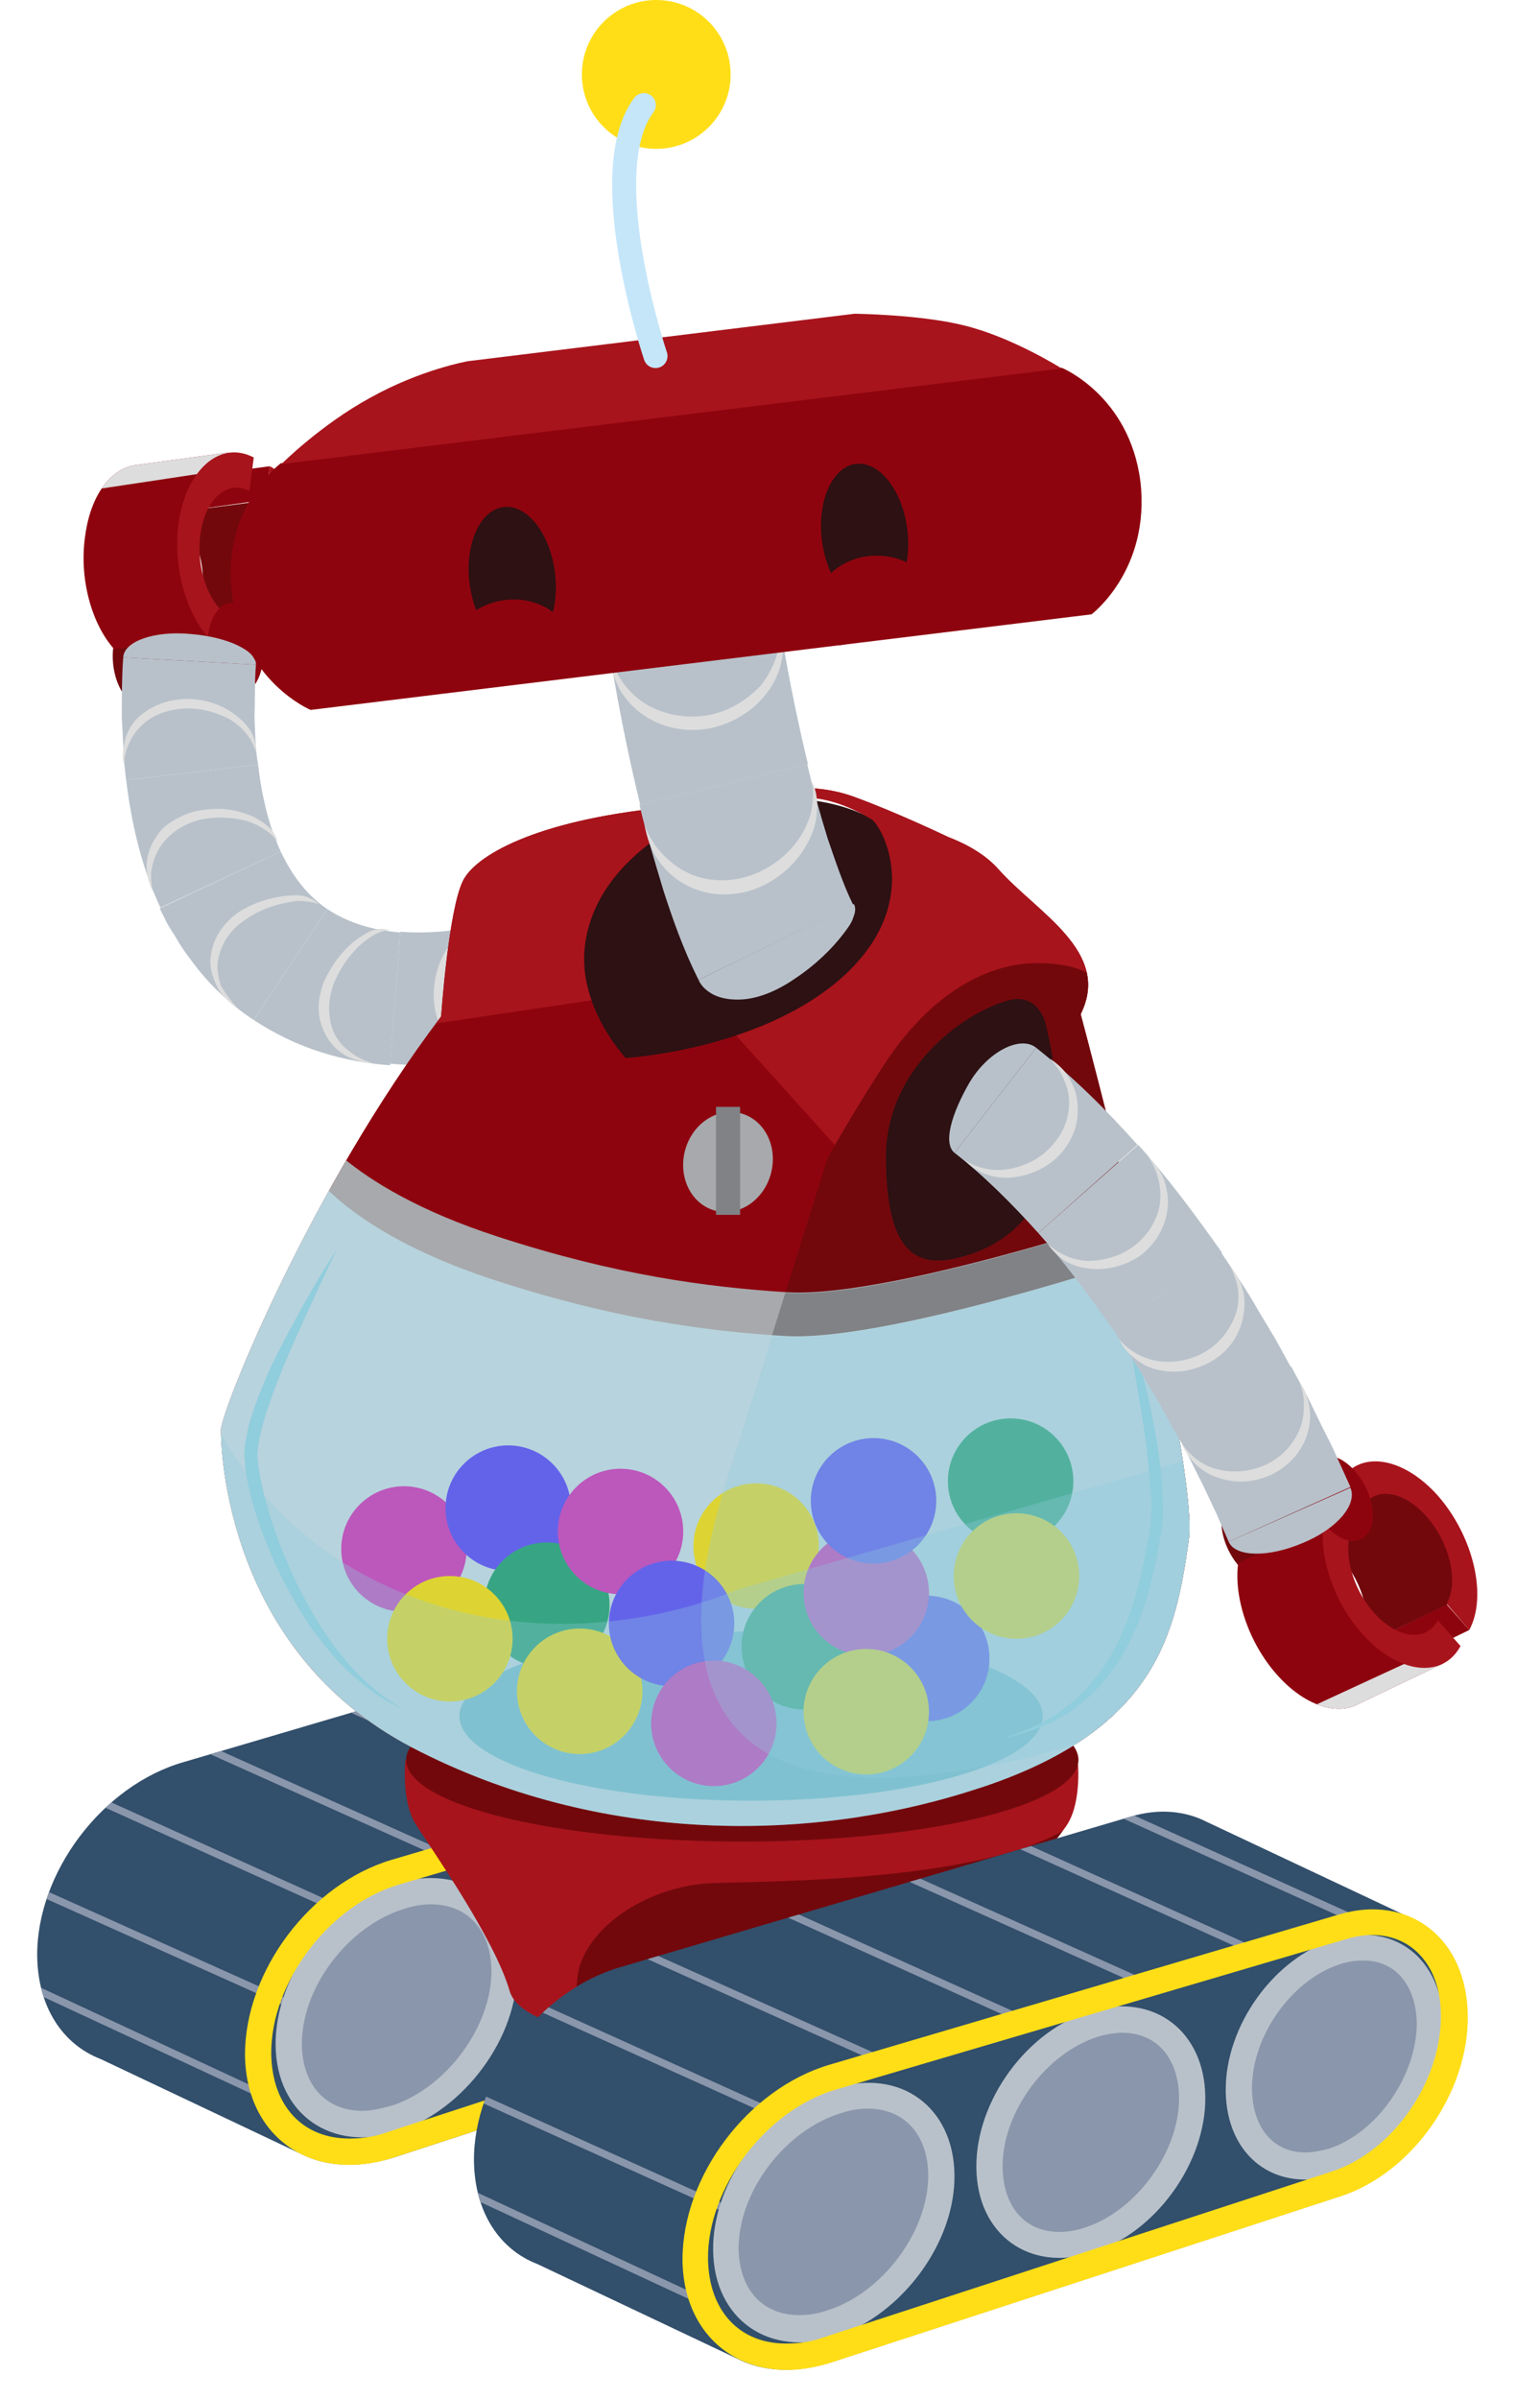 <?xml version="1.0" encoding="utf-8"?>
<!-- Generator: Adobe Illustrator 26.3.1, SVG Export Plug-In . SVG Version: 6.00 Build 0)  -->
<svg version="1.1" id="Layer_1" xmlns="http://www.w3.org/2000/svg" xmlns:xlink="http://www.w3.org/1999/xlink" x="0px" y="0px"
	 viewBox="0 0 211.2 328.8" style="enable-background:new 0 0 211.2 328.8;" xml:space="preserve">
<style type="text/css">
	.st0{fill:#72080C;}
	.st1{fill:#8E040E;}
	.st2{clip-path:url(#SVGID_00000040577234794377501560000015002887331693945256_);fill:#8E040E;}
	.st3{clip-path:url(#SVGID_00000040577234794377501560000015002887331693945256_);fill:#DDDDDD;}
	.st4{fill:#A8141C;}
	.st5{fill:#B8C1CA;}
	.st6{fill:#DDDDDD;}
	.st7{fill:none;stroke:#DDDDDD;stroke-width:1.512;stroke-miterlimit:10;}
	.st8{clip-path:url(#SVGID_00000178900855864654764070000003556876163646781825_);fill:#324F6B;}
	.st9{clip-path:url(#SVGID_00000178900855864654764070000003556876163646781825_);}
	.st10{fill:none;stroke:#8A96AB;stroke-miterlimit:10;}
	.st11{fill:#8A96AB;}
	.st12{fill:#FFDE17;}
	.st13{clip-path:url(#SVGID_00000173156227221715866520000014754734583389392575_);fill:#A8141C;}
	.st14{clip-path:url(#SVGID_00000173156227221715866520000014754734583389392575_);fill:#72080C;}
	.st15{fill:#2D1113;}
	.st16{clip-path:url(#SVGID_00000075882881780921359220000014923414309546210735_);fill:#8E040E;}
	.st17{clip-path:url(#SVGID_00000075882881780921359220000014923414309546210735_);fill:#A8141C;}
	.st18{clip-path:url(#SVGID_00000075882881780921359220000014923414309546210735_);fill:#72080C;}
	.st19{clip-path:url(#SVGID_00000075882881780921359220000014923414309546210735_);fill:#A7A9AC;}
	.st20{clip-path:url(#SVGID_00000075882881780921359220000014923414309546210735_);fill:#808285;}
	.st21{clip-path:url(#SVGID_00000075882881780921359220000014923414309546210735_);fill:#2D1113;}
	.st22{clip-path:url(#SVGID_00000075882881780921359220000014923414309546210735_);fill:#B7D3DD;}
	.st23{clip-path:url(#SVGID_00000075882881780921359220000014923414309546210735_);fill:#7ABDCC;}
	.st24{clip-path:url(#SVGID_00000075882881780921359220000014923414309546210735_);}
	.st25{fill:#BC57BC;}
	.st26{fill:#6363EA;}
	.st27{fill:#37A583;}
	.st28{fill:#DDD433;}
	.st29{opacity:0.31;clip-path:url(#SVGID_00000075882881780921359220000014923414309546210735_);fill:#90CDDD;}
	.st30{fill:#90CDDD;}
	.st31{clip-path:url(#SVGID_00000111888741086797415810000011850407313977204908_);fill:#324F6B;}
	.st32{clip-path:url(#SVGID_00000111888741086797415810000011850407313977204908_);}
	.st33{clip-path:url(#SVGID_00000124881323861287544040000007234506398819557055_);fill:#8E040E;}
	.st34{clip-path:url(#SVGID_00000124881323861287544040000007234506398819557055_);fill:#DDDDDD;}
	.st35{fill:#A7A9AC;}
	.st36{fill:#808285;}
	.st37{fill:none;stroke:#C5E6F9;stroke-width:3.289;stroke-linecap:round;stroke-miterlimit:10;}
</style>
<g>
	<g>
		<g>
			<g>
				<path class="st0" d="M24.1,65.6c4.6,2.4,7.5,10.4,6.5,17.7c-1,7.3-5.7,11.3-10.3,8.9l0.7-4.6c3,1.6,6-1,6.7-5.8
					s-1.2-10-4.2-11.5L24.1,65.6z"/>
			</g>
			<g>
				
					<ellipse transform="matrix(0.995 -9.757663e-02 9.757663e-02 0.995 -8.753 2.319)" class="st0" cx="19.3" cy="90.6" rx="3.8" ry="6.3"/>
			</g>
		</g>
		<polygon class="st1" points="23.5,70.3 36.4,68.5 37,63.9 24.1,65.6 		"/>
		<path class="st0" d="M23.5,70.3l4.1,1.1l2,9.7l-2.1,6l10,0.3l4.7-5.6c0,0-0.5-3.3-1-8.7c-0.4-4-4.7-4.5-4.7-4.5L23.5,70.3z"/>
		<g>
			<defs>
				<path id="SVGID_1_" d="M26.4,70.3l-0.8,7.9l2.9,9l-10.1,1.3L18.1,91c-0.9-0.5-1.8-1.2-2.5-2.1l0,0l0,0
					c-3.1-3.5-4.8-9.8-3.9-15.6c0.8-5.7,3.7-9.3,7.2-9.6l0,0L31.4,62l-1.1,1.6L26.4,70.3z"/>
			</defs>
			<clipPath id="SVGID_00000100371996109960533100000011633096008639856063_">
				<use xlink:href="#SVGID_1_"  style="overflow:visible;"/>
			</clipPath>
			<polygon style="clip-path:url(#SVGID_00000100371996109960533100000011633096008639856063_);fill:#8E040E;" points="13.7,90.8 
				8,79.7 9,69.3 14.6,62.9 34.1,60.2 33.7,64.7 27.1,72.4 27.7,81.8 31.4,88.9 			"/>
			<path style="clip-path:url(#SVGID_00000100371996109960533100000011633096008639856063_);fill:#DDDDDD;" d="M10.2,67.5
				c0.2,0,20-3,20-3l4.5-3.5c0,0-19.2,1.8-19.4,1.9C15,62.9,10.2,67.5,10.2,67.5z"/>
		</g>
		<polygon class="st0" points="20,96.9 33.1,95.1 28.5,87.2 15.5,89 		"/>
		<g>
			<g>
				<path class="st4" d="M34.8,62.7c-4.6-2.4-9.2,1.6-10.3,8.9c-1,7.3,1.9,15.3,6.5,17.7l0.7-4.6c-3-1.6-4.9-6.8-4.2-11.6
					s3.7-7.4,6.7-5.8L34.8,62.7z"/>
			</g>
			<g>
				<path class="st4" d="M37,63.9c4.6,2.4,7.5,10.4,6.5,17.7c-1,7.3-5.7,11.3-10.3,8.9l0.7-4.6c3,1.6,6-1,6.7-5.8s-1.2-10-4.2-11.5
					L37,63.9z"/>
			</g>
			<g>
				
					<ellipse transform="matrix(0.995 -9.757663e-02 9.757663e-02 0.995 -8.52 3.573)" class="st1" cx="32.3" cy="88.9" rx="3.8" ry="6.3"/>
			</g>
		</g>
	</g>
	<g>
		<g>
			<g>
				<g>
					<path class="st5" d="M67.2,126.6c1.6-0.4,4,3.1,5.8,7.8c1.8,4.7,1,9.3-1.4,9.9L67.2,126.6z"/>
				</g>
				<g>
					<g>
						<path class="st5" d="M54.9,127.7c3.9,0.3,8.2-0.1,12.3-1.2l4.4,17.7c-5.8,1.4-11.8,2.1-18.1,1.6L54.9,127.7z"/>
					</g>
					<g>
						<path class="st6" d="M69.5,144.8c-1.2,0.4-2.5,0.5-3.8,0.2c-1.3-0.3-2.4-0.8-3.3-1.7c-1.9-1.6-2.8-4-2.9-6.4
							c-0.1-2.4,0.5-4.8,1.7-6.7c0.6-0.9,1.3-1.8,2-2.3c0.8-0.6,1.7-0.9,2.6-0.9c-1.7,0.6-3,2-3.8,3.8c-0.8,1.8-1.3,4-1.1,6.1
							c0.1,2.1,0.9,4.2,2.4,5.7C64.6,144.1,67,145,69.5,144.8z"/>
					</g>
				</g>
				<g>
					<g>
						<path class="st5" d="M44.9,124.6c2.7,1.8,6.1,2.9,10,3.2l-1.4,18.2c-3.1-0.2-6.4-0.8-9.5-1.8c-3.2-1-6.3-2.5-9.2-4.4
							L44.9,124.6z"/>
					</g>
					<g>
						<path class="st6" d="M51.2,145.7c-0.7,0-1.4-0.1-2-0.3c-0.7-0.2-1.3-0.4-1.9-0.8c-1.2-0.7-2.1-1.7-2.7-2.9
							c-0.6-1.2-0.9-2.3-0.9-3.6c0-1.2,0.3-2.4,0.7-3.5c0.5-1.1,1.1-2.1,1.8-3.1c0.7-0.9,1.5-1.8,2.4-2.5c0.8-0.6,1.7-1.2,2.5-1.5
							c0.4-0.1,0.8-0.2,1.2-0.2c0.4,0,0.8,0.1,1.2,0.2c-0.8,0-1.6,0.3-2.3,0.7c-0.7,0.4-1.5,1-2.2,1.7c-1.3,1.3-2.6,3.2-3.3,5.1
							c-0.7,2-0.8,4.2,0,6.3c0.4,1,1.1,1.9,2.1,2.7C48.8,144.8,49.9,145.4,51.2,145.7z"/>
					</g>
				</g>
				<g>
					<g>
						<path class="st5" d="M38.5,116.7c1.6,3.4,3.7,6.1,6.4,7.9l-10.1,15.2c-2.9-1.9-5.5-4.3-7.6-6.9c-1-1.3-2.1-2.7-2.9-4.1
							c-0.4-0.7-0.9-1.4-1.3-2.1l-1.1-2.2L38.5,116.7z"/>
					</g>
					<g>
						<path class="st6" d="M32.7,138.3c-0.6-0.4-1.2-0.9-1.7-1.4c-0.3-0.3-0.5-0.5-0.7-0.8c-0.2-0.3-0.4-0.6-0.6-1
							c-0.6-1.3-1-2.7-0.8-4c0.3-2.6,1.8-4.6,3.7-6c2-1.3,4.4-2.1,6.5-2.3c1-0.1,2.1-0.2,2.8,0.1c0.2,0,0.4,0.1,0.5,0.2
							c0.2,0.1,0.4,0.1,0.5,0.2c0.3,0.2,0.6,0.4,0.8,0.7c-0.6-0.4-1.4-0.4-2.1-0.5c-0.8-0.1-1.7,0.1-2.7,0.3
							c-1.9,0.4-3.9,1.2-5.6,2.5c-1.7,1.2-3,3-3.4,5.3c-0.2,1.1,0,2.3,0.4,3.5C30.9,136.1,31.7,137.3,32.7,138.3z"/>
					</g>
				</g>
				<g>
					<g>
						<path class="st5" d="M35.4,104.8c0.5,4.4,1.5,8.5,3.1,11.9l-16.5,7.7c-2.7-5.8-4-11.8-4.7-17.5L35.4,104.8z"/>
					</g>
					<g>
						<path class="st6" d="M21,122.3c-0.6-1.2-0.9-2.5-0.9-3.8c0.1-1.3,0.5-2.6,1.2-3.6c0.6-1.1,1.5-1.9,2.6-2.5
							c1-0.6,2.2-1.1,3.3-1.3c1.2-0.2,2.4-0.3,3.6-0.2c1.2,0.1,2.3,0.4,3.4,0.8c1,0.4,1.9,1,2.6,1.6c0.7,0.6,1.1,1.4,1.3,2.2
							c-0.4-0.7-1-1.3-1.8-1.8c-0.7-0.5-1.6-0.9-2.5-1.2c-1.9-0.5-4.1-0.6-6.2-0.2c-2,0.5-3.9,1.5-5.3,3.3c-0.7,0.9-1.1,1.9-1.4,3
							C20.6,119.8,20.7,121,21,122.3z"/>
					</g>
				</g>
				<g>
					<g>
						<path class="st5" d="M35.1,91.1c-0.2,2.4-0.1,4.7-0.2,7c0.1,2.3,0.1,4.6,0.5,6.7l-18.1,2.1c-0.4-2.9-0.4-5.7-0.6-8.5
							c0-2.8,0-5.6,0.2-8.3L35.1,91.1z"/>
					</g>
					<g>
						<path class="st6" d="M17,104.8c-0.3-1.2-0.1-2.4,0.2-3.6c0.4-1.2,1-2.2,1.9-3c1.8-1.6,4.2-2.4,6.6-2.4c2.4,0,4.8,0.8,6.6,2.2
							c0.9,0.7,1.7,1.5,2.2,2.4c0.5,0.9,0.6,1.9,0.6,2.8c-0.4-1.8-1.7-3.4-3.4-4.5c-1.8-1-3.8-1.6-5.9-1.6c-2.1,0-4.3,0.6-5.9,1.9
							C18.3,100.3,17.1,102.4,17,104.8z"/>
					</g>
				</g>
				<g>
					<path class="st5" d="M35.1,91.1c0.1-1.9-3.9-3.8-8.9-4.2c-5-0.5-9.2,1-9.3,3.2L35.1,91.1z"/>
				</g>
			</g>
		</g>
	</g>
	<g>
		<path class="st7" d="M84.8,134.5"/>
	</g>
	<g>
		<g>
			<defs>
				<path id="SVGID_00000060747445741155604100000001230656781406080395_" d="M134.5,235.2L134.5,235.2l-28.9-13.6
					c-2.9-1.5-6.6-1.9-10.5-0.7l-69.9,20.6C14,244.7,5,256.7,5.1,268.1v0c0.1,7,3.5,12.1,8.7,14.1l28.1,13.3l0,0
					c3.4,1.5,7.6,1.6,12.1,0.2l69.9-22.8c9.8-3.2,17.5-14.2,17.4-24.7C141.3,242.1,138.6,237.4,134.5,235.2z"/>
			</defs>
			<clipPath id="SVGID_00000016774358548518870170000008918692686967132857_">
				<use xlink:href="#SVGID_00000060747445741155604100000001230656781406080395_"  style="overflow:visible;"/>
			</clipPath>
			<path style="clip-path:url(#SVGID_00000016774358548518870170000008918692686967132857_);fill:#324F6B;" d="M6.1,252.4L17,240.8
				l81-23.9l20.5,4.9l21.6,12.5c0,0,11.5,35.5,11.3,35.9c-0.2,0.4-56.4,17.1-56.4,17.1l-51.3,13.4L0,284.4L6.1,252.4z"/>
			<g style="clip-path:url(#SVGID_00000016774358548518870170000008918692686967132857_);">
				<line class="st10" x1="3.5" y1="272" x2="37.7" y2="287.9"/>
				<line class="st10" x1="92.6" y1="219.9" x2="127.6" y2="235.7"/>
				<line class="st10" x1="78.6" y1="224.2" x2="113.6" y2="240"/>
				<line class="st10" x1="62.9" y1="228.4" x2="97.9" y2="244.1"/>
				<line class="st10" x1="46.6" y1="233.5" x2="81.6" y2="249.3"/>
				<line class="st10" x1="28" y1="239.5" x2="63" y2="255.2"/>
				<line class="st10" x1="13.1" y1="246.6" x2="48.1" y2="262.4"/>
				<line class="st10" x1="5" y1="259.1" x2="40" y2="274.8"/>
			</g>
		</g>
		<g>
			<path class="st5" d="M70.9,270c0.1,9.3-7.2,19.1-16.2,22.1c-9.2,3-16.8-2.3-16.9-11.8c-0.1-9.5,7.4-19.5,16.7-22.2
				C63.5,255.4,70.9,260.7,70.9,270z"/>
			<path class="st11" d="M49.7,289.3c-5,0-8.2-3.5-8.3-9c-0.1-7.9,6.4-16.4,14.1-18.7c1.2-0.4,2.4-0.6,3.6-0.6c5,0,8.2,3.5,8.3,9
				c0.1,7.7-6.2,16.2-13.7,18.6C52.2,289,50.9,289.3,49.7,289.3z"/>
			<path class="st5" d="M137.9,249.2c0.1,8.8-6.4,18-14.6,20.7c-8.3,2.7-15.1-2.4-15.2-11.4c-0.1-9,6.7-18.3,14.9-20.8
				C131.3,235.2,137.9,240.4,137.9,249.2z"/>
			<path class="st5" d="M105.3,259.3c0.1,9-6.8,18.6-15.4,21.3c-8.7,2.8-15.9-2.4-16-11.6c-0.1-9.2,7-18.9,15.8-21.5
				C98.3,245,105.3,250.3,105.3,259.3z"/>
			<path class="st12" d="M123.6,234.3l-69.9,20.6c-11.1,3.3-20.1,15.2-20.1,26.7c0.1,11.4,9.3,17.7,20.4,14.1l69.9-22.8
				c9.8-3.2,17.5-14.2,17.4-24.7C141.3,237.6,133.4,231.4,123.6,234.3z M122.8,269.5l-69.9,22.8c-1.7,0.6-3.4,0.8-5,0.8
				c-6.4,0-10.6-4.5-10.7-11.6c-0.1-9.7,7.9-20.4,17.5-23.2l69.9-20.6c1.3-0.4,2.5-0.6,3.7-0.6c5.6,0,9.4,4.4,9.4,11
				C137.8,257.2,131.1,266.8,122.8,269.5z"/>
		</g>
	</g>
	<g>
		<g>
			<defs>
				<path id="SVGID_00000139268362706047200890000016047303249318702255_" d="M147.8,241.2c0,0,0.6,5.6-1.4,8.8
					s-13.4,15.3-12.9,22.9c0.5,7.6-25.4,7.6-25.4,7.6H96.1c0,0-24.2-0.8-26.2-7.6c-2.1-7.3-10.9-19.7-12.9-22.9
					c-2-3.2-1.4-8.8-1.4-8.8S147.6,241.2,147.8,241.2z"/>
			</defs>
			<clipPath id="SVGID_00000136406028464429957580000017160002217514206620_">
				<use xlink:href="#SVGID_00000139268362706047200890000016047303249318702255_"  style="overflow:visible;"/>
			</clipPath>
			
				<rect x="51.6" y="237.2" style="clip-path:url(#SVGID_00000136406028464429957580000017160002217514206620_);fill:#A8141C;" width="98.2" height="45.5"/>
			<path style="clip-path:url(#SVGID_00000136406028464429957580000017160002217514206620_);fill:#72080C;" d="M82.2,283.3
				c0,0-5-9-2.3-14.9c2.7-6,10.6-10,17.6-10.3c7-0.3,39.5,0,50.4-8.6c10.9-8.6-5.6,28.2-5.6,28.2S99.4,288.3,82.2,283.3z"/>
		</g>
		<ellipse class="st0" cx="101.8" cy="241.2" rx="46.1" ry="11.2"/>
	</g>
	<g>
		<path class="st15" d="M128,134.5c-0.8,13.4-23.7,23.2-36.7,22.4c-12.9-0.8-15.4-12.1-14.6-25.5c0.8-13.4,18.9-22.8,31.9-22
			C125.7,110.5,128.8,121.1,128,134.5z"/>
		<g>
			<defs>
				<path id="SVGID_00000091738185968530343950000006348506273375758722_" d="M148.2,139c4.3-8.6-6-13.9-11.3-19.9
					c-1.8-2-4.3-3.4-6.9-4.4l0,0c0,0-7.1-3.4-12.9-5.5s-11.4-1-16.7-0.5c-1.7,0.2-7.5,1.4-9.5,2c-17.6,1.8-25.7,6.6-27.4,10
					c-2,4-3,18.6-3,18.6c-17.9,23.6-30.2,54.1-30.2,56.7c0,2.7,0.7,30.2,26.2,43.5s55.1,13.3,78.6,5.3c23.6-8,26.1-21.1,27.9-33.5
					C164.7,200.3,148.2,139,148.2,139z M115,134.4C103.7,144,85.8,145,85.8,145s-6.6-7-5.6-15.3c1.2-10.3,11-16,16-18.4
					c0.6-0.1,1.1-0.3,1.8-0.5c3-0.8,6.7-0.8,11.5-1.4s10.2,3,10.2,3C121.7,114.4,126.3,124.7,115,134.4z"/>
			</defs>
			<clipPath id="SVGID_00000012454313830617065850000015368297457835707578_">
				<use xlink:href="#SVGID_00000091738185968530343950000006348506273375758722_"  style="overflow:visible;"/>
			</clipPath>
			
				<rect x="27.5" y="102.8" style="clip-path:url(#SVGID_00000012454313830617065850000015368297457835707578_);fill:#8E040E;" width="137.3" height="154.6"/>
			<path style="clip-path:url(#SVGID_00000012454313830617065850000015368297457835707578_);fill:#A8141C;" d="M50.7,141.7
				c1-0.3,44.1-6.6,44.1-6.6l30.5,33.8l29.9-31.2l-22.6-34.2l-62.4,1.7L56,121.4L50.7,141.7z"/>
			<path style="clip-path:url(#SVGID_00000012454313830617065850000015368297457835707578_);fill:#72080C;" d="M142.2,132
				c-6.7,0-14.3,4.1-20.4,13.1c-3.8,5.6-8.3,13.6-8.3,13.6s-9.8,31.2-13.4,42.6c-4,12.6-14.3,47.8,30.2,41.5s40.1-28.5,40.1-28.5
				L151.9,139C151.9,139,153.8,132,142.2,132z"/>
			<path style="clip-path:url(#SVGID_00000012454313830617065850000015368297457835707578_);fill:#A7A9AC;" d="M163.2,164.2
				c0,0-40.1,13.9-55.4,12.9c-10.8-0.7-23.2-2.3-39.5-7.6c-21.6-7-26.2-16.3-26.2-16.3s-31.9,50.8-2.3,72s57.1,24.2,80.3,21.9
				c23.2-2.3,43.5-9,45.8-19.9C168.2,216.3,165.2,171.9,163.2,164.2z"/>
			<path style="clip-path:url(#SVGID_00000012454313830617065850000015368297457835707578_);fill:#808285;" d="M166.3,197.8
				l-7.9-31.9c-11.1,3.6-38.6,12.1-50.6,11.3c0,0-0.1,0-0.1,0c-2.8,8.9-5.9,18.8-7.6,24.2c-4,12.6-14.3,47.8,30.2,41.5
				c20.3-2.9,30.4-9.1,35.5-15c0.1-0.2,0.1-0.4,0.2-0.6C167,222.2,166.9,210.1,166.3,197.8z"/>
			<path style="clip-path:url(#SVGID_00000012454313830617065850000015368297457835707578_);fill:#2D1113;" d="M143.4,140.3
				c0,0-1-4.3-5.1-3.2c-6.4,1.8-16.9,9.5-16.8,21.7s3.7,15.1,9.8,13.6C138.7,170.7,149,163.9,143.4,140.3z"/>
			<path style="clip-path:url(#SVGID_00000012454313830617065850000015368297457835707578_);fill:#B7D3DD;" d="M162.9,170.2
				c0,0-40.1,13.9-55.4,12.9c-10.8-0.7-23.2-2.3-39.5-7.6c-21.6-7-26.2-16.3-26.2-16.3s-31.9,50.8-2.3,72s57.1,24.2,80.3,21.9
				c23.2-2.3,43.5-9,45.8-19.9C167.9,222.3,164.9,177.8,162.9,170.2z"/>
			
				<ellipse style="clip-path:url(#SVGID_00000012454313830617065850000015368297457835707578_);fill:#7ABDCC;" cx="103" cy="235.2" rx="40" ry="11.6"/>
			<g style="clip-path:url(#SVGID_00000012454313830617065850000015368297457835707578_);">
				<circle class="st25" cx="55.4" cy="212.3" r="8.6"/>
				<circle class="st26" cx="69.7" cy="206.7" r="8.6"/>
				<circle class="st27" cx="75" cy="220" r="8.6"/>
				<circle class="st28" cx="79.5" cy="231.8" r="8.6"/>
				<circle class="st25" cx="85.1" cy="209.9" r="8.6"/>
				<circle class="st28" cx="103.7" cy="211.9" r="8.6"/>
				<circle class="st26" cx="92.1" cy="222.5" r="8.6"/>
				<circle class="st27" cx="138.6" cy="203" r="8.6"/>
				<circle class="st26" cx="127.1" cy="227.3" r="8.6"/>
				<circle class="st27" cx="110.3" cy="225.7" r="8.6"/>
				<circle class="st25" cx="118.8" cy="218.3" r="8.6"/>
				<circle class="st25" cx="97.9" cy="236.2" r="8.6"/>
				<circle class="st26" cx="119.8" cy="205.7" r="8.6"/>
				<circle class="st28" cx="118.8" cy="234.6" r="8.6"/>
				<circle class="st28" cx="139.4" cy="216" r="8.6"/>
				<circle class="st28" cx="61.7" cy="224.6" r="8.6"/>
			</g>
			<path style="opacity:0.31;clip-path:url(#SVGID_00000012454313830617065850000015368297457835707578_);fill:#90CDDD;" d="
				M26.4,187.1c0,0,4.9,21.8,29.5,31.5c23.6,9.3,45.1-0.7,45.1-0.7l65.7-18.9l-7,32.8l-12,9.3c0,0-17.8,12.3-40.1,12.9
				s-67-5-72-16.6S26.4,187.1,26.4,187.1z"/>
			<path style="opacity:0.31;clip-path:url(#SVGID_00000012454313830617065850000015368297457835707578_);fill:#90CDDD;" d="
				M166.2,227.3c0.5-8.3,0-21.3-0.7-33l-5.7-23c-9.7,3.2-39.6,12.7-52.3,11.9c-0.5,0-1.1-0.1-1.6-0.1c-2.2,7.1-4.4,14.1-5.8,18.3
				c-4,12.6-14.3,47.8,30.2,41.5C151.3,239.9,161.4,233.4,166.2,227.3z"/>
			<g style="clip-path:url(#SVGID_00000012454313830617065850000015368297457835707578_);">
				<path class="st30" d="M46.2,171.2c-2.6,5.5-5.2,11-7.5,16.5c-1.1,2.8-2.2,5.6-2.9,8.5c-0.2,0.7-0.3,1.4-0.4,2.1l-0.1,1
					c0,0.3,0,0.7,0.1,1.1c0,0.7,0.2,1.4,0.3,2.2l0.5,2.2c1.5,5.8,3.8,11.4,6.8,16.5c3,5.1,6.9,9.9,12.2,12.9
					c-2.8-1.2-5.3-3.1-7.5-5.2c-0.5-0.5-1.1-1.1-1.6-1.6l-1.5-1.8c-0.5-0.6-0.9-1.2-1.4-1.8c-0.5-0.6-0.9-1.2-1.3-1.9
					c-1.7-2.6-3.1-5.3-4.4-8.1c-1.2-2.8-2.3-5.7-3.1-8.7l-0.5-2.3c-0.1-0.8-0.3-1.5-0.3-2.3c0-0.4-0.1-0.8-0.1-1.2l0.1-1.2
					c0.1-0.8,0.3-1.6,0.4-2.3c0.8-3,2-5.9,3.2-8.6C40,181.6,42.9,176.3,46.2,171.2z"/>
			</g>
			<g style="clip-path:url(#SVGID_00000012454313830617065850000015368297457835707578_);">
				<path class="st30" d="M154,178.7c1.7,5.5,3.2,11.2,4.3,16.9c0.5,2.9,1,5.8,1.1,8.7c0,0.7,0.1,1.5,0.1,2.2c0,0.8,0,1.5-0.1,2.2
					c-0.1,1.6-0.5,2.9-0.7,4.4c-1.1,5.7-2.9,11.6-6.5,16.3c-1.8,2.4-4,4.4-6.6,5.9c-2.6,1.5-5.4,2.4-8.2,3c2.8-0.9,5.5-2,7.8-3.6
					c2.3-1.6,4.4-3.7,6-6c1.6-2.3,2.8-4.9,3.8-7.6c0.9-2.7,1.6-5.5,2.1-8.3c0.3-1.4,0.6-2.9,0.7-4.2c0.1-0.7,0.1-1.4,0.1-2.1
					c0-0.7,0-1.4-0.1-2.1c-0.2-2.9-0.5-5.7-0.9-8.6C156,190.2,155,184.4,154,178.7z"/>
			</g>
		</g>
	</g>
	<g>
		<g>
			<defs>
				<path id="SVGID_00000089574332850508077610000016256442082971863181_" d="M194.4,263.3L194.4,263.3l-28.9-13.6
					c-2.9-1.5-6.6-1.9-10.5-0.7l-69.9,20.6C74,272.8,64.9,284.8,65,296.2v0c0.1,7,3.5,12.1,8.7,14.1l28.1,13.3l0,0
					c3.4,1.5,7.6,1.6,12.1,0.2l69.9-22.8c9.8-3.2,17.5-14.2,17.4-24.7C201.2,270.2,198.6,265.5,194.4,263.3z"/>
			</defs>
			<clipPath id="SVGID_00000077313945219181579480000003335755531883310738_">
				<use xlink:href="#SVGID_00000089574332850508077610000016256442082971863181_"  style="overflow:visible;"/>
			</clipPath>
			<path style="clip-path:url(#SVGID_00000077313945219181579480000003335755531883310738_);fill:#324F6B;" d="M66,280.5L77,268.8
				l81-23.9l20.5,4.9l21.6,12.5c0,0,11.5,35.5,11.3,35.9c-0.2,0.4-56.4,17.1-56.4,17.1l-51.3,13.4l-43.6-16.3L66,280.5z"/>
			<g style="clip-path:url(#SVGID_00000077313945219181579480000003335755531883310738_);">
				<line class="st10" x1="63.4" y1="300.1" x2="97.6" y2="316"/>
				<line class="st10" x1="152.5" y1="248" x2="187.5" y2="263.8"/>
				<line class="st10" x1="138.6" y1="252.3" x2="173.6" y2="268.1"/>
				<line class="st10" x1="122.8" y1="256.5" x2="157.8" y2="272.2"/>
				<line class="st10" x1="106.6" y1="261.6" x2="141.6" y2="277.4"/>
				<line class="st10" x1="88" y1="267.6" x2="123" y2="283.3"/>
				<line class="st10" x1="73.1" y1="274.7" x2="108.1" y2="290.5"/>
				<line class="st10" x1="64.9" y1="287.1" x2="99.9" y2="302.9"/>
			</g>
		</g>
		<g>
			<path class="st5" d="M130.9,298.1c0.1,9.3-7.2,19.1-16.2,22.1c-9.2,3-16.8-2.3-16.9-11.8c-0.1-9.5,7.4-19.5,16.7-22.2
				C123.5,283.4,130.8,288.8,130.9,298.1z"/>
			<path class="st11" d="M109.6,317.3c-5,0-8.2-3.5-8.3-9c-0.1-7.9,6.4-16.4,14.1-18.7c1.2-0.4,2.4-0.6,3.6-0.6c5,0,8.2,3.5,8.3,9
				c0.1,7.7-6.2,16.2-13.7,18.6C112.2,317.1,110.9,317.3,109.6,317.3z"/>
			<path class="st5" d="M197.9,277.3c0.1,8.8-6.4,18-14.6,20.7c-8.3,2.7-15.1-2.4-15.2-11.4c-0.1-9,6.7-18.3,14.9-20.8
				C191.2,263.3,197.8,268.5,197.9,277.3z"/>
			<path class="st11" d="M179,295c-4.4,0-7.2-3.4-7.3-8.6c-0.1-7.4,5.6-15.3,12.4-17.3c1-0.3,2-0.4,2.9-0.4c4.4,0,7.2,3.4,7.3,8.6
				c0,7.2-5.5,15.1-12.1,17.2C181.1,294.8,180,295,179,295z"/>
			<path class="st5" d="M165.3,287.4c0.1,9-6.8,18.6-15.4,21.3c-8.7,2.8-15.9-2.4-16-11.6c-0.1-9.2,7-18.9,15.8-21.5
				C158.3,273.1,165.2,278.4,165.3,287.4z"/>
			<path class="st11" d="M145.3,305.9c-4.7,0-7.7-3.4-7.8-8.8c-0.1-7.6,6-15.8,13.2-18c1.1-0.3,2.2-0.5,3.2-0.5
				c4.7,0,7.7,3.4,7.8,8.8c0.1,7.4-5.8,15.6-12.9,17.9C147.6,305.7,146.4,305.9,145.3,305.9z"/>
			<path class="st12" d="M183.6,262.4L113.7,283c-11.1,3.3-20.1,15.2-20.1,26.7c0.1,11.4,9.3,17.7,20.4,14.1l69.9-22.8
				c9.8-3.2,17.5-14.2,17.4-24.7C201.2,265.7,193.3,259.5,183.6,262.4z M182.7,297.6l-69.9,22.8c-1.7,0.6-3.4,0.8-5,0.8
				c-6.4,0-10.6-4.5-10.7-11.6c-0.1-9.7,7.9-20.4,17.5-23.2l69.9-20.6c1.3-0.4,2.5-0.6,3.7-0.6c5.6,0,9.4,4.4,9.4,11
				C197.7,285.3,191,294.9,182.7,297.6z"/>
		</g>
	</g>
	<g>
		<g>
			<g>
				<g>
					<path class="st5" d="M83.2,86.9c-0.5-3.2,4.4-6.5,10.9-7.3c6.5-0.8,12.1,0.8,12.5,3.7L83.2,86.9z"/>
				</g>
				<g>
					<g>
						<path class="st5" d="M87.8,110.3c-1.9-7.8-3.4-15.6-4.6-23.4l23.4-3.6c1.1,7.2,2.5,14.4,4.2,21.4L87.8,110.3z"/>
					</g>
					<g>
						<path class="st6" d="M107,85.8c0.4,1.5,0.5,3.1,0.2,4.7c-0.3,1.6-1,3.1-1.9,4.3c-1.9,2.6-4.7,4.3-7.8,5
							c-3.1,0.6-6.4,0.1-9.1-1.7c-1.4-0.9-2.6-2.2-3.4-3.6c-0.8-1.5-1.3-3.2-1.4-4.8c0.9,3.2,2.9,5.7,5.5,7.1
							c2.5,1.3,5.4,1.7,8.1,1.2c2.7-0.5,5.2-2,7.1-4C106.1,91.7,107.2,88.9,107,85.8z"/>
					</g>
				</g>
				<g>
					<g>
						<path class="st5" d="M95.8,134.3c-2.1-4.2-3.5-8.2-4.8-12.2c-1.2-4-2.4-7.9-3.3-11.8l23-5.6c0.8,3.5,1.8,6.9,2.8,10.2
							c1.1,3.2,2.2,6.5,3.5,9.1L95.8,134.3z"/>
					</g>
					<g>
						<path class="st6" d="M111.4,107.1c0.6,1.4,0.8,2.9,0.6,4.5c-0.1,1.5-0.7,3-1.5,4.4c-1.6,2.7-4.1,4.8-7.1,5.9
							c-2.9,1-6.3,1-9.3-0.6c-1.5-0.8-2.8-1.9-3.8-3.4c-1-1.4-1.6-3.1-1.9-4.8c0.6,1.6,1.5,3,2.6,4.1c1.1,1.1,2.3,2,3.7,2.6
							c2.6,1.1,5.6,1.1,8.2,0.2c2.6-0.9,4.9-2.6,6.5-4.8c0.8-1.1,1.4-2.4,1.8-3.7C111.5,110.1,111.6,108.6,111.4,107.1z"/>
					</g>
				</g>
				<g>
					<path class="st5" d="M95.8,134.3c0.4,0.9,1.1,1.5,2,2c1,0.5,2.1,0.7,3.4,0.7c2.5,0,5.3-1.1,8-3c2.7-1.8,4.9-4,6.3-5.8
						c0.7-0.9,1.3-1.7,1.5-2.4c0.3-0.7,0.4-1.4,0.1-1.9L95.8,134.3z"/>
				</g>
			</g>
		</g>
	</g>
	<path class="st6" d="M50.3,142"/>
	<g>
		<g>
			<g>
				<path class="st0" d="M189.8,229.1c2.5-4.6,0.6-12.8-4.3-18.4c-4.9-5.5-11-6.3-13.5-1.8l3.1,3.5c1.6-3,5.6-2.5,8.8,1.1
					c3.2,3.6,4.5,9,2.8,12L189.8,229.1z"/>
			</g>
			<g>
				
					<ellipse transform="matrix(0.885 -0.466 0.466 0.885 -78.477 104.562)" class="st0" cx="172" cy="210.8" rx="3.8" ry="6.3"/>
			</g>
		</g>
		<polygon class="st1" points="186.7,225.6 198.4,219.9 201.5,223.4 189.8,229.1 		"/>
		<path class="st0" d="M186.7,225.6l2.8-3.2l-3.7-9.2l-5.1-3.8l8.2-5.7l7.1,2.1c0,0,1.4,3,4,7.8c1.9,3.5-1.5,6.3-1.5,6.3
			L186.7,225.6z"/>
		<g>
			<defs>
				<path id="SVGID_00000081641987495551482200000013803376751019422611_" d="M189.1,223.9l-5-6.1l-2.6-9.1l-9.1,4.4l-1.6-1.9
					c-0.5,0.9-0.8,2-1,3.1l0,0l0,0c-0.6,4.6,1.4,10.8,5.3,15.2c3.8,4.3,8.3,5.7,11.3,4l0,0l11.5-5.5l-1.8-0.8L189.1,223.9z"/>
			</defs>
			<clipPath id="SVGID_00000176763396176481258040000001021838744932276884_">
				<use xlink:href="#SVGID_00000081641987495551482200000013803376751019422611_"  style="overflow:visible;"/>
			</clipPath>
			<polygon style="clip-path:url(#SVGID_00000176763396176481258040000001021838744932276884_);fill:#8E040E;" points="167.3,213.8 
				168.6,226.2 175.2,234.3 183.3,236.6 201.1,228.1 198.3,224.5 188.5,221.8 183.8,213.6 183,205.6 			"/>
			<path style="clip-path:url(#SVGID_00000176763396176481258040000001021838744932276884_);fill:#DDDDDD;" d="M177.1,235.2
				c0.2-0.1,18.4-8.5,18.4-8.5l5.7,0.5c0,0-17,9-17.2,9.1S177.1,235.2,177.1,235.2z"/>
		</g>
		<polygon class="st0" points="169.1,205.2 181,199.5 181.5,208.6 169.7,214.3 		"/>
		<g>
			<g>
				<path class="st4" d="M200.3,225.6c-2.5,4.6-8.6,3.8-13.5-1.7c-4.9-5.5-6.8-13.8-4.3-18.4l3.1,3.5c-1.6,3-0.4,8.4,2.8,12
					c3.2,3.6,7.1,4.1,8.8,1.1L200.3,225.6z"/>
			</g>
			<g>
				<path class="st4" d="M201.5,223.4c2.5-4.6,0.6-12.8-4.3-18.4c-4.9-5.5-11-6.3-13.5-1.8l3.1,3.5c1.6-3,5.6-2.5,8.8,1.1
					c3.2,3.6,4.5,9,2.8,12L201.5,223.4z"/>
			</g>
			<g>
				
					<ellipse transform="matrix(0.885 -0.466 0.466 0.885 -74.48 109.396)" class="st1" cx="183.8" cy="205.2" rx="3.8" ry="6.3"/>
			</g>
		</g>
	</g>
	<g>
		<g>
			<g>
				<g>
					<path class="st5" d="M130.9,158c-1.6-1.3-0.4-5.4,2.1-9.7c2.6-4.3,7-6.4,9.1-4.7L130.9,158z"/>
				</g>
				<g>
					<g>
						<path class="st5" d="M142.4,169c-3.6-4-7.5-7.9-11.5-11l11.2-14.4c5.2,4.1,9.7,8.6,13.9,13.3L142.4,169z"/>
					</g>
					<g>
						<path class="st6" d="M144,145.1c0.6,0.4,1.1,0.8,1.6,1.3c0.5,0.5,0.9,1.1,1.2,1.7c0.7,1.2,1,2.5,1,3.8c0.1,2.6-1,4.9-2.7,6.6
							c-1.7,1.7-4.1,2.7-6.5,2.9c-1.2,0.1-2.4-0.1-3.5-0.5c-0.5-0.2-1.1-0.5-1.5-0.8c-0.5-0.3-0.9-0.7-1.3-1.1c0.9,0.6,1.9,1,3,1.2
							c1,0.2,2.1,0.2,3.2,0c2.1-0.4,4.1-1.4,5.5-2.9c1.5-1.5,2.5-3.5,2.6-5.7c0.1-1.1-0.1-2.3-0.6-3.4
							C145.7,147.2,144.9,146.1,144,145.1z"/>
					</g>
				</g>
				<g>
					<g>
						<path class="st5" d="M152.5,182c-3.2-4.5-6.5-9-10.1-13l13.7-12.1c4.2,4.7,7.9,9.7,11.5,14.8L152.5,182z"/>
					</g>
					<g>
						<path class="st6" d="M157.5,158.6c0.5,0.4,0.9,1,1.3,1.5c0.4,0.6,0.7,1.2,0.9,1.8c0.4,1.3,0.6,2.6,0.4,3.9
							c-0.3,2.5-1.7,4.7-3.6,6.2c-2,1.4-4.4,2.1-6.8,1.9c-1.2-0.1-2.4-0.4-3.5-1c-0.5-0.3-1-0.7-1.4-1.1c-0.4-0.4-0.8-0.8-1.1-1.3
							c1.7,1.5,3.8,2.4,6,2.3c2.1-0.1,4.3-0.8,5.9-2.1c1.7-1.3,2.9-3.1,3.4-5.3C159.4,163.3,159,160.8,157.5,158.6z"/>
					</g>
				</g>
				<g>
					<g>
						<path class="st5" d="M161.1,196.2l-2-3.7L157,189c-1.4-2.4-3-4.7-4.5-7l15-10.3c1.7,2.6,3.5,5.1,5,7.8l2.4,4l2.2,4
							L161.1,196.2z"/>
					</g>
					<g>
						<path class="st6" d="M168.7,173.5c0.8,1,1.5,2.2,1.8,3.5c0.3,1.3,0.2,2.6-0.1,3.9c-0.6,2.5-2.2,4.5-4.3,5.7
							c-2.1,1.2-4.6,1.7-7,1.2c-1.2-0.2-2.3-0.7-3.3-1.5c-1-0.7-1.8-1.6-2.3-2.7c0.8,0.9,1.7,1.6,2.7,2.1c1,0.5,2,0.8,3.1,0.9
							c2.1,0.2,4.3-0.3,6.1-1.4c1.8-1.1,3.2-2.8,4-4.9c0.4-1,0.5-2.2,0.4-3.4C169.7,175.9,169.3,174.7,168.7,173.5z"/>
					</g>
				</g>
				<g>
					<g>
						<path class="st5" d="M168.5,211.3l-1.7-3.9c-0.6-1.3-1.2-2.5-1.8-3.8l-1.9-3.8c-0.6-1.3-1.3-2.5-2-3.7l16-8.8
							c0.7,1.4,1.5,2.7,2.2,4.1l2,4.1c0.7,1.4,1.4,2.7,2,4.1l1.9,4.2L168.5,211.3z"/>
					</g>
					<g>
						<path class="st6" d="M178.2,189.4c0.8,1,1.2,2.3,1.4,3.6c0.2,1.3,0,2.6-0.4,3.8c-0.8,2.4-2.6,4.2-4.8,5.3
							c-2.2,1-4.7,1.3-7.1,0.5c-1.2-0.3-2.3-1-3.2-1.8c-0.9-0.8-1.6-1.9-2-2.9c0.7,0.9,1.5,1.8,2.4,2.4c0.9,0.6,1.9,1,3,1.2
							c2.1,0.4,4.3,0.1,6.2-0.8c1.9-0.9,3.5-2.5,4.4-4.5c0.5-1,0.7-2.1,0.7-3.3C178.9,191.8,178.7,190.6,178.2,189.4z"/>
					</g>
				</g>
				<g>
					<path class="st5" d="M168.5,211.3c0.9,2.1,5.4,2.2,10.1,0.2c4.7-1.9,7.6-5.3,6.6-7.6L168.5,211.3z"/>
				</g>
			</g>
		</g>
	</g>
	<g>
		
			<ellipse transform="matrix(0.25 -0.968 0.968 0.25 -79.242 216.162)" class="st35" cx="99.9" cy="159.2" rx="6.9" ry="6.1"/>
		<rect x="98.2" y="151.7" class="st36" width="3.3" height="14.8"/>
	</g>
	<g>
		<path class="st1" d="M149.7,84.2L42.6,97.3c0,0-9.4-3.9-10.8-16c-1.4-11.8,6.7-17.8,6.7-17.8l107.1-13.1c0,0,9.3,3.8,10.8,15.6
			C157.8,78.1,149.7,84.2,149.7,84.2z"/>
		<path class="st4" d="M117.2,43l-53,6.5c0,0-6.4,1.1-13.4,5c-6.8,3.7-12.2,9.1-12.2,9.1l107-13.1c0,0-6.8-4.3-13.4-5.9
			C126.2,43.1,117.2,43,117.2,43z"/>
		<g>
			<ellipse transform="matrix(0.993 -0.122 0.122 0.993 -9.119 9.142)" class="st15" cx="70.2" cy="79.2" rx="5.9" ry="9.8"/>
			
				<ellipse transform="matrix(0.993 -0.122 0.122 0.993 -8.038 14.98)" class="st15" cx="118.5" cy="73.3" rx="5.9" ry="9.8"/>
		</g>
		<path class="st1" d="M61.6,89.7l0.2-1.2c0.7-3.9,5-6.7,9.6-6.3h0c4.6,0.5,7.7,4,7,7.9l-0.2,1.2c-0.2,1.1-1.4,1.9-2.7,1.8L63.6,92
			C62.3,91.9,61.4,90.9,61.6,89.7z"/>
		<path class="st1" d="M128.3,81.6l-0.5-1.1c-1.6-3.6-6.5-5.3-10.8-3.8h0c-4.3,1.6-6.5,5.8-4.8,9.4l0.5,1.1c0.5,1,1.9,1.5,3.1,1.1
			l11.2-4C128.2,83.8,128.8,82.6,128.3,81.6z"/>
		<g>
			<circle class="st12" cx="90" cy="10.2" r="10.2"/>
			<path class="st37" d="M89.9,48.8c0,0-8.5-25.2-1.6-34.4"/>
		</g>
	</g>
</g>
</svg>
